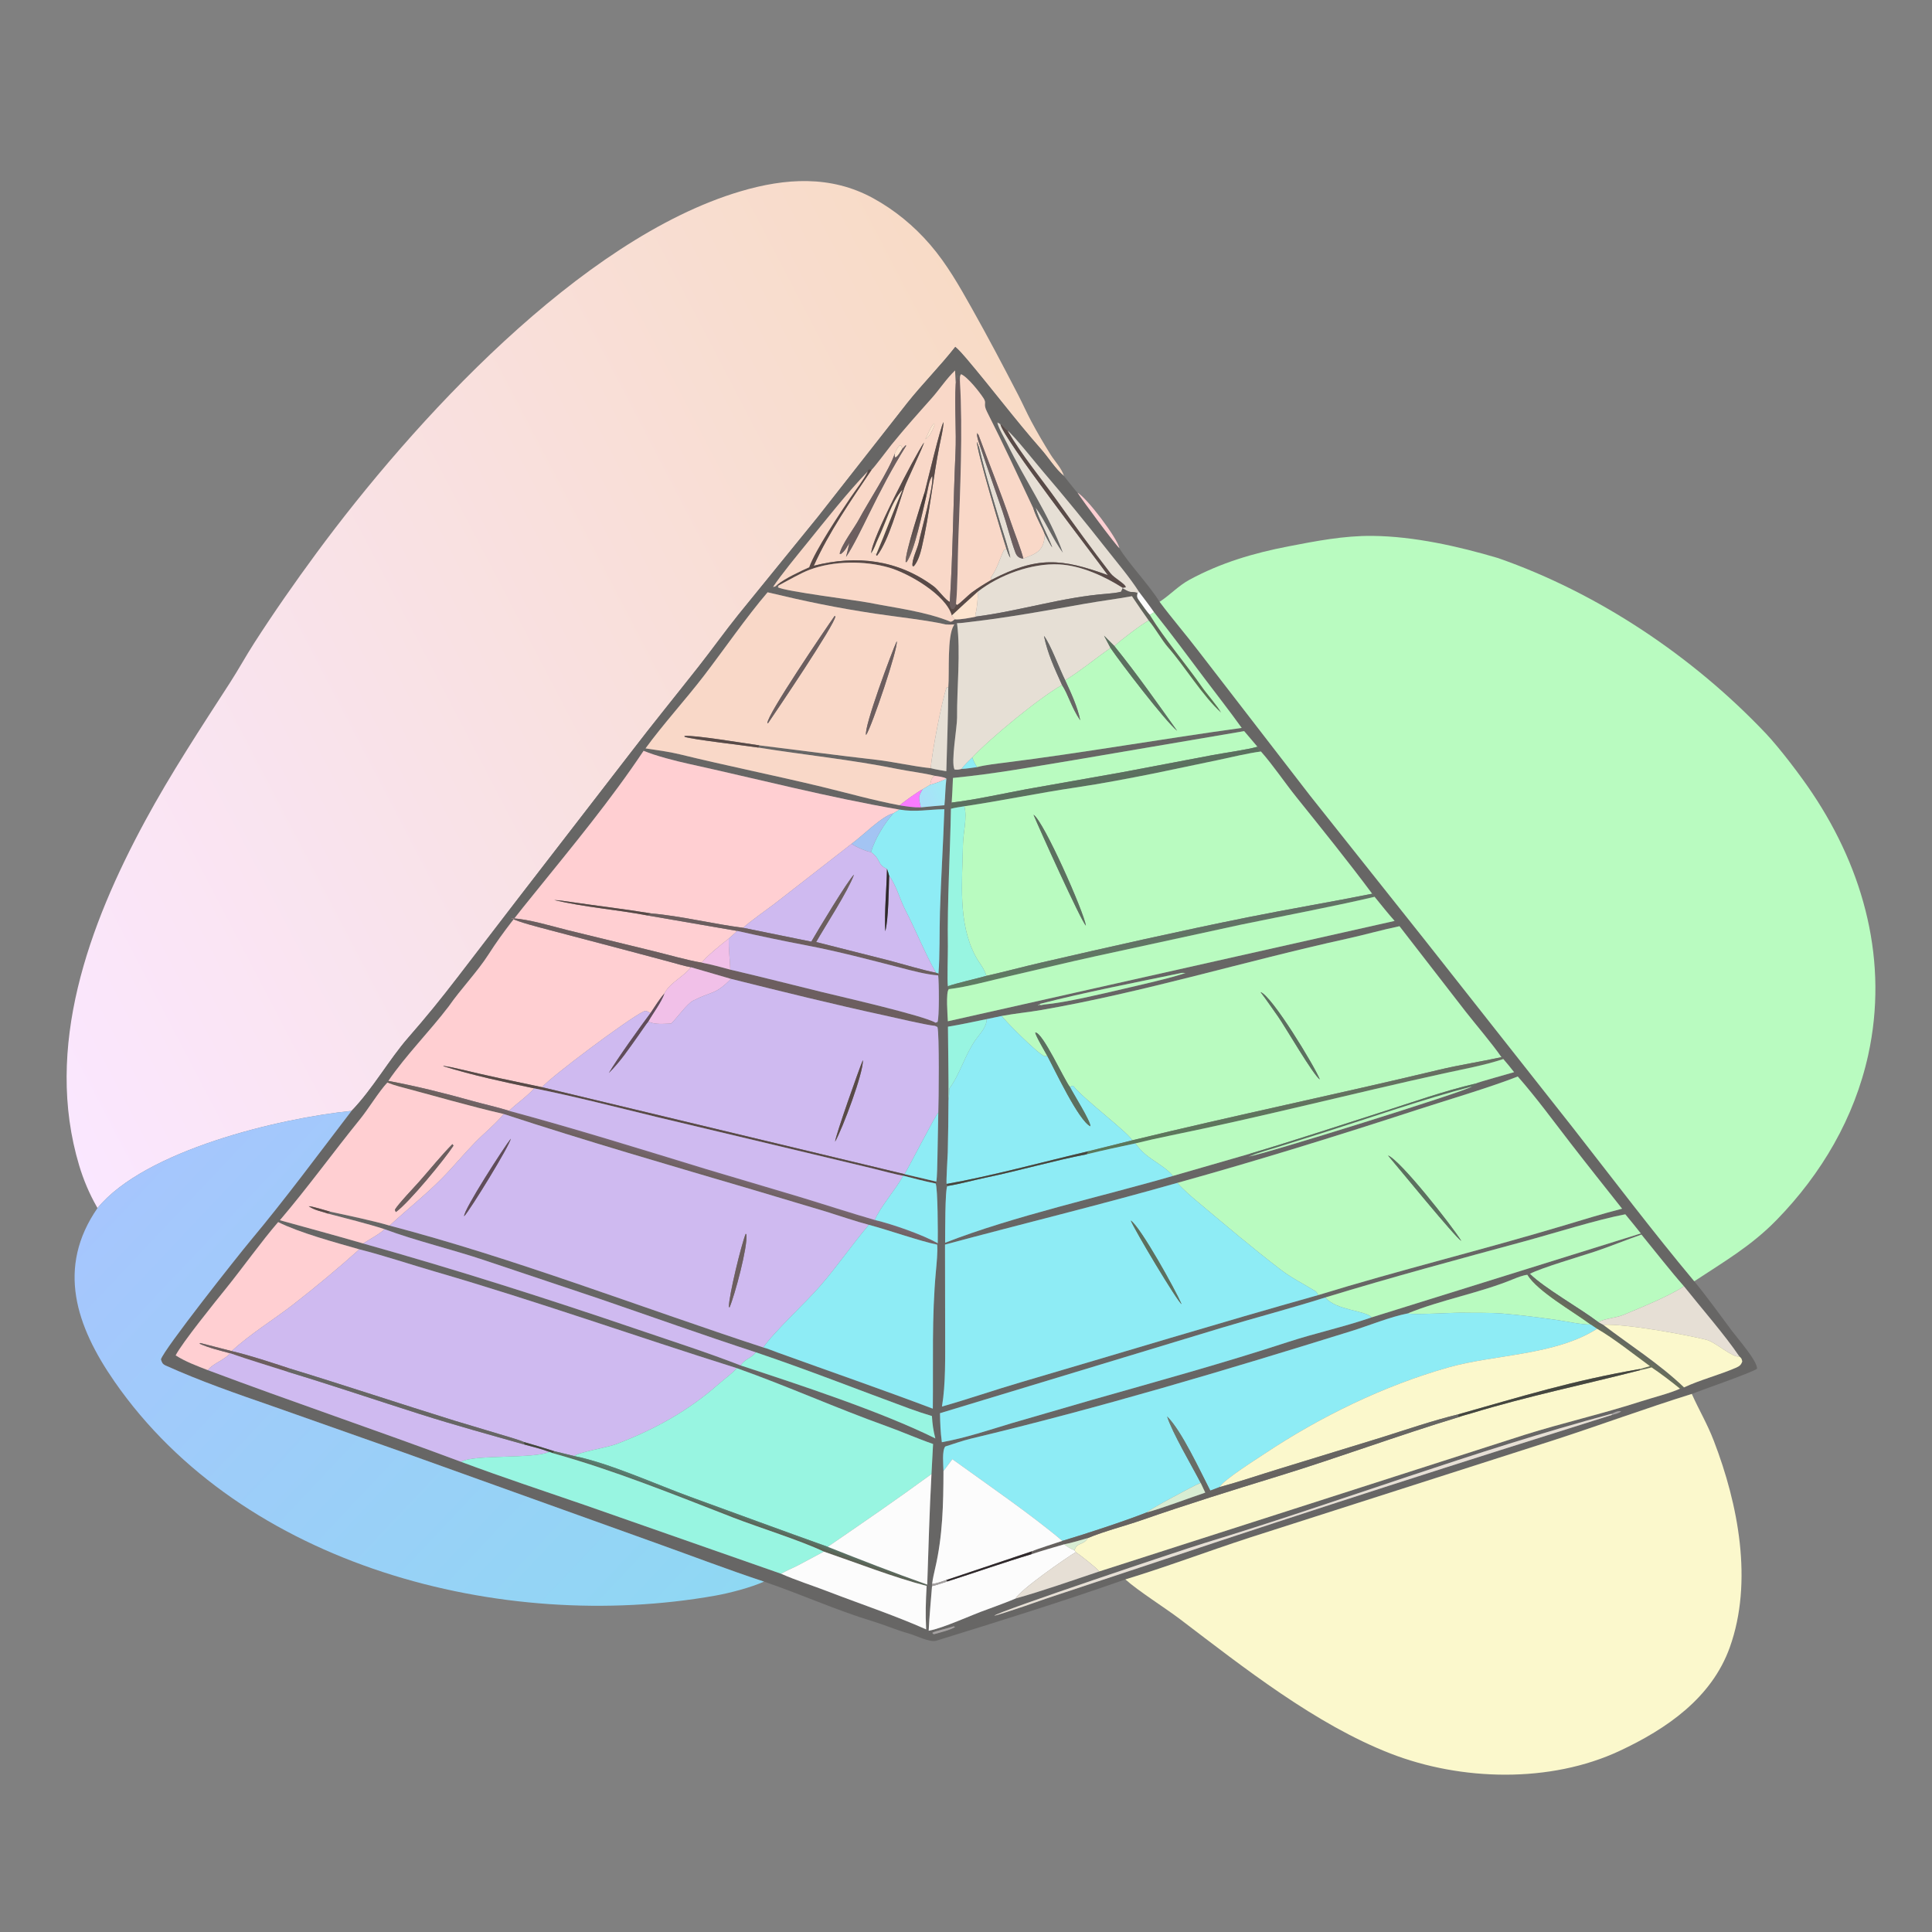 <svg width="1024" height="1024" viewBox="0 0 1024 1024" fill="none" xmlns="http://www.w3.org/2000/svg">
<rect x="0" y="0" width="1024" height="1024" fill="#808080" stroke="none"/>
<path d="M563.946 252.327C559.335 248.535 555.786 242.618 551.83 238.13C538.045 222.487 525.589 205.795 512.096 189.921C510.441 187.973 508.269 185.501 506.33 183.841C498.323 194.055 489.072 203.305 480.931 213.51L433.506 273.947L391.432 325.695C384.245 334.642 377.436 344.186 370.281 353.286C358.257 368.579 345.959 383.649 334.141 399.088L275.387 475.198L242.57 517.942C233.499 529.738 226.141 538.804 216.377 549.977C206.197 561.625 197.416 577.396 186.309 588.795C148.025 592.66 76.764 609.7 51.678 640.304C51.514 640.006 51.354 639.706 51.186 639.411C47.318 632.636 44.217 625.239 41.975 617.77C23.16 555.085 47.14 490.123 76.946 435.06C90.538 409.951 106.38 385.866 121.859 361.906C126.339 354.971 130.3 347.713 134.767 340.768C145.128 324.657 156.288 308.663 167.648 293.244C218.785 223.838 307.43 126.668 392.372 101.444C416.177 94.374 440.307 92.755 462.751 105.039C474.227 111.319 484.473 119.772 493.001 129.675C501.949 140.066 508.456 151.617 515.13 163.493C523.642 178.641 531.712 193.935 539.684 209.373C542.079 214.01 544.184 218.795 546.645 223.398C549.8 229.299 553.246 235.17 556.781 240.851C559.056 244.507 562.729 248.237 563.946 252.327Z" fill="url(#paint0_linear_2293_78770)"/>
<path d="M506.33 183.84C508.269 185.5 510.441 187.972 512.096 189.92C525.589 205.794 538.045 222.486 551.83 238.129C555.786 242.617 559.335 248.534 563.946 252.326C564.862 253.475 570.415 260.587 571.094 261.103C573.429 264.799 590.784 288.247 593.307 290.559C597.591 297.938 608.74 309.613 614.607 318.97C621.191 327.785 628.312 336.027 634.978 344.74L694.341 421.652L754.994 497.968L833.538 597.554C854.75 624.685 875.967 652.748 897.997 679.109C904.94 687.552 911.45 696.707 918.017 705.466C920.928 709.349 931.57 721.487 931.269 725.461C929.001 727.337 902.529 736.51 896.69 738.811C872.42 746.369 847.614 755.521 823.234 763.423L662.178 815.031C640.536 822.092 618.106 830.539 596.469 837.122C563.601 848.695 529.528 859.339 496.214 869.618C492.823 870.664 485.334 866.789 481.611 865.762C475.28 864.017 468.78 861.204 462.475 859.291C443.094 853.412 423.96 844.732 404.949 838.286C385.682 831.915 366.863 824.713 347.749 817.871L213.968 769.846L144.359 745.282C125.209 738.651 106.307 732.096 87.798 723.755C86.055 722.97 85.828 722.153 85.295 720.492C86.752 715.27 126.047 665.587 132.756 657.559C151.326 635.34 168.649 611.852 186.309 588.794C197.416 577.395 206.197 561.624 216.377 549.976C226.141 538.803 233.499 529.737 242.57 517.941L275.387 475.197L334.141 399.087C345.959 383.648 358.257 368.578 370.281 353.285C377.436 344.185 384.245 334.641 391.432 325.694L433.506 273.946L480.931 213.509C489.072 203.304 498.323 194.054 506.33 183.84ZM508.792 202.174L508.45 201.449C507.953 200.378 507.795 199.773 507.469 198.643C507.256 200.215 507.142 201.884 506.553 203.335L506.209 196.361C501.633 200.709 497.993 206.37 493.818 211.057C486.54 219.228 479.46 227.137 472.571 235.642C470.539 238.149 463.611 247.503 461.909 249.084L460.761 248.656C459.902 249.448 460.079 248.983 459.891 249.939C449.432 260.702 437.444 275.923 427.944 287.645C422.786 294.009 413.981 304.65 409.751 311.081C411.346 310.817 410.662 310.932 412.183 309.738L412.726 310.27L412.305 311.248C415.4 313.347 454.273 318.18 460.754 319.472C474.786 322.268 490.441 324.044 504.025 329.602L501.364 331.002C493.621 329.02 473.052 326.631 463.999 325.267C443.172 322.128 427.177 318.795 406.837 313.932C395.682 326.953 383.775 344.226 373.135 358.116C363.656 370.491 350.948 384.493 342.145 396.663C348.039 397.548 354.485 398.375 360.254 399.785C385.277 405.902 410.551 410.967 435.582 417.012C449.37 420.341 462.855 424.197 476.822 426.817C480.439 427.425 484.379 428.031 488.06 427.926C492.206 427.476 496.4 427.148 500.558 426.792C501.06 422.053 500.971 417.698 501.602 412.677C500.237 411.78 497.164 411.48 495.41 411.19C489.864 409.757 481.701 408.795 475.749 407.584C451.25 402.601 426.699 400.214 401.99 396.236L402.438 395.053C422.974 397.536 443.552 400.331 464.123 402.664C473.528 403.731 484.173 406.217 493.34 407.167C496.064 407.875 498.796 408.278 501.571 408.747C501.961 393.88 502.548 379.291 502.609 364.402C503.299 356.513 501.841 337.382 505.565 331.361L505.799 330.975C506.426 330.475 506.441 330.578 507.249 330.302C509.222 345.693 507.132 364.646 507.268 380.405C507.312 385.474 503.918 403.926 505.911 407.853C507.726 408.068 507.923 407.922 509.677 407.548C512.066 407.46 515.408 406.916 517.851 406.593C521.877 405.47 528.777 404.7 532.952 404.173C574.797 398.895 616.353 391.546 658.131 385.816C651.806 376.978 645.082 368.419 638.538 359.736C629.649 347.941 620.902 336.035 611.677 324.5C609.208 320.911 606.338 317.223 603.711 313.719C598.863 306.123 591.936 297.969 586.338 290.844C575.52 277.074 564.184 263.182 552.793 249.893C548.907 245.359 537.679 231.165 534.067 228.26C532.161 226.98 531.323 225.113 530.232 224.847L528.661 223.926C528.806 226.049 532.665 232.762 533.751 234.989C543.137 254.241 556.122 272.92 563.376 293C558.254 286.267 553.4 274.976 548.89 269.11L547.717 269.527C539.659 252.39 531.733 235.208 523.154 218.285C520.886 213.811 523.111 213.969 521.383 211.218C519.327 207.947 512.778 199.675 509.362 198.336C508.532 199.599 508.838 200.368 508.792 202.174ZM666.476 395.807L659.435 387.511L568.443 402.991C545.932 406.673 528.002 410.054 505.089 412.328C504.901 416.673 504.742 421.028 504.426 425.365C504.024 426.902 503.903 427.032 504.017 428.657C503.589 452.924 502.028 477.343 502.394 501.681C502.447 505.256 501.946 520.212 502.404 522.72C502.557 523.398 502.536 523.83 502.91 524.264C501.221 525.647 502.271 538.515 502.386 541.29L739.165 488.105C735.66 484.19 731.922 479.443 728.562 475.336L727.28 473.704C714.258 456.235 700.696 439.428 687.058 422.442C680.849 414.709 674.776 405.589 668.326 398.311C667.033 397.499 667.285 397.371 666.476 395.807ZM476.73 429.095C439.829 422.807 401.64 412.909 364.996 404.851C358.223 403.362 347.442 400.624 341.123 397.95C323.711 424.041 303.729 448.135 284.053 472.512C274.916 483.832 266.859 493.479 258.956 505.831C253.022 515.105 244.19 524.24 237.858 533.373C227.754 546.664 215.207 559.19 205.839 572.902L205.292 573.797C201.025 578.282 195.225 587.795 190.901 593.123C176.772 610.534 162.885 629.741 148.354 646.742C163.188 650.882 177.646 654.732 192.496 659.072C241.693 672.881 289.649 688.16 338.024 704.639C355.664 710.648 375.243 716.936 392.549 723.71C423.468 733.855 467.271 748.246 495.748 762.391C494.68 758.312 494.176 754.71 493.936 750.523C489.89 749.317 485.878 747.989 481.915 746.535C454.835 736.596 428.001 725.993 400.662 716.765C372.183 707.452 345.571 697.927 317.331 688.242L257.053 668.053C239.995 662.291 220.198 657.613 203.86 651.501C195.043 648.637 182.851 645.619 173.859 643.253L174.887 642.177C183.521 644.029 198.093 647.07 206.478 649.59C272.146 666.744 339.444 692.864 404.551 714.169C407.068 714.846 409.847 716.03 412.331 716.928C439.703 726.832 467.173 736.323 494.409 746.617C494.69 722.25 493.793 698.178 496.054 673.763C496.391 670.126 497.095 662.92 496.712 659.681L497.026 658.934C497.137 654.993 497.069 629.232 495.902 627.282L496.265 626.263C496.697 624.371 496.816 615.719 496.861 613.547L497.313 589.711C497.551 584.05 497.927 547.408 496.859 544.339L495.517 543.718C496.511 543.443 496.223 543.531 497.119 542.973L495.838 542.055L496.905 541.675C497.891 539.276 497.693 520.167 497.26 516.991L497.407 516.057C498.171 506.677 497.892 493.063 498.197 483.139C498.754 464.99 499.935 446.953 500.531 428.898C492.124 429.004 485.24 430.573 476.73 429.095ZM530.95 538.475L522.986 540.151C516.3 541.521 509.149 543.072 502.432 544.165C502.503 556.983 502.836 570.517 502.71 583.269C502.639 592.441 502.587 601.546 502.332 610.711C502.259 613.357 501.436 626.042 501.721 627.508L502.137 628.601C500.849 630.099 500.978 654.474 500.936 658.686C536.75 644.642 584.358 634.091 621.604 623.285L662.616 611.443L663.825 612.306L661.747 613.026C669.94 611.784 776.082 578.7 780.151 575.885C780.499 575.518 781.539 575.03 782.049 574.751L781.906 574.363C783.92 573.418 798.895 569.371 802.497 568.266C800.675 565.859 798.74 563.622 796.792 561.319L795.799 560.323C790.66 552.908 782.467 543.389 776.746 536.086L741.758 490.911C732.501 492.828 723.194 495.505 713.92 497.542C659.851 509.415 606.559 525.832 552.013 535.313C545.032 536.527 537.985 537.159 530.95 538.475ZM624.021 626.949C583.081 638.618 541.949 648.603 500.881 659.659L500.954 706.686C500.937 719.014 501.295 733.456 499.269 745.494C513.455 741.462 527.304 736.651 541.386 732.523C593.962 717.114 645.907 701.224 698.677 686.425C741.666 673.196 785.458 662.547 828.552 649.627C838.837 646.544 849.363 643.278 859.743 640.635C850.666 629.18 841.566 617.745 832.623 606.187C823.414 594.286 814.38 581.879 804.451 570.57C789.209 576.549 767.109 582.995 751.245 588.172C709.618 601.755 666.199 615.23 624.021 626.949ZM190.449 662.167C177.858 658.579 158.627 653.358 147.432 647.736C138.831 657.659 128.295 672.381 119.851 682.835C114.329 689.671 96.632 711.557 93.109 718.362C98.183 721.673 104.397 723.936 110.073 726.165C154.687 742.934 199.989 758.189 244.484 774.829C266.985 783.232 287.423 789.911 309.923 797.693L414.007 834.115C422.171 837.712 430.175 840.183 438.392 843.351C455.753 850.045 473.946 856.093 490.885 863.603C490.443 855.234 490.684 848.961 491.134 840.557L491.455 839.874C492.138 819.936 492.619 801.359 493.699 781.286L494.549 765.338C486.265 762.49 478.017 758.811 469.749 755.846C443.083 746.284 417.16 734.59 390.487 725.135C337.107 708.365 284.298 689.575 230.546 673.966C217.572 670.198 203.406 665.449 190.449 662.167ZM809.558 675.671C807.553 675.819 804.141 677.114 802.211 677.917C784.562 685.263 763.574 688.973 746.112 696.149C737.051 697.878 725.473 702.627 716.36 705.463C649.573 726.246 582.679 746.257 514.608 762.51C510.345 763.528 505.264 765.344 500.998 766.684C499.229 768.914 499.986 776.246 500.062 779.672C500.008 797.288 499.66 813.996 495.664 831.207C495.058 833.816 494.37 836.846 494.05 839.493L493.997 840.671C493.389 848.373 492.587 856.654 492.22 864.327C499.95 862.984 515.225 855.805 523.185 853.058C525.209 852.359 536.637 848.046 538.33 847.229C552.812 843.166 568.35 837.657 582.635 832.891L808.008 760.505C828.415 754.096 849.478 749.342 869.85 742.731C875.591 740.868 885.394 738.403 890.416 736.025L892.579 735.334C900.874 731.435 911.345 728.713 919.797 725.046C921.922 724.124 922.733 723.584 923.43 721.601C923.03 719.952 923.114 720.04 921.862 718.908C914.086 707.399 901.472 692.994 892.571 681.804C885.34 673.622 877.04 662.934 870 654.348C862.127 657.066 853.164 660.759 845.042 663.452C838.06 665.766 816.35 672.155 810.879 675.176L809.558 675.671ZM702.448 687.683C684.15 693.486 665.551 698.324 647.13 703.873L498.211 749.026C498.343 754.753 498.455 758.664 499.202 764.402C512.016 762.067 523.83 758.043 536.277 754.3L579.063 741.885C613.785 732.009 648.381 722.515 682.712 711.278C697.201 706.535 712.566 703.242 726.993 698.233L869.675 653.745C867.006 650.318 864.203 646.96 861.443 643.603C846.65 646.385 823.073 653.827 808.118 657.885C772.925 667.436 737.291 677.02 702.448 687.683ZM854.111 749.364C781.91 768.689 710.055 796.053 638.363 817.87C627.252 821.251 529.517 853.937 526.974 856.35C528.638 856.111 536.177 853.525 538.229 852.879C543.616 851.183 549.236 849.067 554.639 847.246L617.828 826.278C695.786 800.207 775.952 774.54 854.451 749.905C856.072 749.454 858.091 749.111 859.221 747.99C857.37 747.742 855.878 748.571 854.111 749.364ZM626.37 515.653C602.458 520.643 574.654 525.968 551.104 532.109L551.072 532.471L550.069 532.469L550.625 532.781L551.021 532.504L551.655 532.747L553.507 532.404C564.81 531.401 584.136 526.754 595.536 524.096C603.166 522.318 621.354 518.224 628.328 515.689L626.37 515.653ZM505.366 862L504.733 862.224C502.051 863.152 495.566 864.455 494.169 865.439C494.614 866.142 494.301 865.897 495.133 866.143C497.681 865.443 504.347 863.735 506.246 862.295L505.366 862Z" fill="#676665"/>
<path d="M506.207 196.363L506.551 203.337C505.845 215.618 506.978 228.164 506.414 240.337C505.208 266.356 505.107 293.08 503.407 319.011C501.349 318.329 497.161 312.477 495.007 310.87C475.961 296.659 453.968 294.029 431.324 299.872C439.309 282.042 451.036 265.264 461.907 249.086C463.609 247.505 470.537 238.151 472.569 235.644C479.458 227.139 486.538 219.23 493.816 211.059C497.991 206.372 501.631 200.711 506.207 196.363ZM478.252 237.843L477.578 236.114L476.733 236.099C475.391 237.648 475.142 238.451 474.263 240.347C471.414 249.079 459.939 266.459 455.306 275.193C452.882 279.763 445.792 289.034 445.037 293.53L445.751 293.572C447.878 291.97 448.793 290.045 450.201 287.755C449.735 290.088 448.989 292.847 448.417 295.204C451.942 290.116 457.318 279.005 460.261 273.039C466.765 259.851 472.553 248.656 480.337 236.188L479.936 236.073L478.252 237.843ZM490.099 260.842C488 267.778 479.885 292.305 479.987 297.856L480.522 297.935C484.748 292.035 489.041 270.941 490.94 263.004C491.807 259.913 492.298 254.39 494.133 252.328C494.934 257.904 488.381 280.795 486.919 287.727C486.285 290.737 483.053 297.098 483.681 300.01L484.336 300.12C486.5 297.692 487.765 293.491 488.519 290.31C492.8 272.267 494.391 253.689 498.081 235.532C498.859 231.707 499.885 227.594 500.094 223.723C498.673 225.368 491.273 256.348 490.099 260.842ZM464.432 293.776L464.441 294.365L464.889 294.482C471.016 286.576 475.964 268.051 479.376 258.353C480.553 255.007 489.803 235.738 489.697 234.587C484.601 242.05 461.518 286.36 461.797 293.175C463.531 293.288 463 293.052 464.432 293.776ZM495.188 224.376C493.331 225.81 491.843 230.23 490.479 232.783C492.631 231.68 494.389 227.71 495.28 225.51L495.188 224.376Z" fill="#F9D8C8"/>
<path d="M506.552 203.337C507.141 201.886 507.255 200.217 507.468 198.645C507.794 199.775 507.952 200.38 508.449 201.451L508.791 202.176C510.362 228.291 508.898 259.951 507.938 286.004C507.584 295.627 507.621 311.296 506.713 320.137C506.284 321.673 506.383 321.634 505.329 322.798L504.511 322.767C503.422 321.475 503.546 320.709 503.408 319.011C505.108 293.08 505.209 266.356 506.415 240.337C506.979 228.164 505.846 215.618 506.552 203.337Z" fill="#6C5E5F"/>
<path d="M508.791 202.174C508.837 200.368 508.531 199.599 509.361 198.336C512.777 199.675 519.326 207.947 521.382 211.218C523.11 213.969 520.885 213.811 523.153 218.285C531.732 235.208 539.658 252.39 547.716 269.527C549.571 275.13 552.359 279.259 553.792 283.291C553.249 291.887 549.746 293.271 542.376 296.064C541.513 292.025 537.271 281.22 535.809 276.871C530.541 261.202 524.207 245.715 518.52 230.22L517.832 229.894L518.278 229.663L517.796 229.682C517.786 232.033 518.867 234.625 519.63 236.925L518.958 237.227L517.839 234.21C517.04 236.725 531.72 285.838 533.437 290.868C532.984 291.111 532.531 291.354 532.077 291.597C529.466 297.182 528.877 300.612 525.32 305.926L525.451 307.346C521.547 309.639 518.802 311.313 515.113 313.996C513.137 315.433 508.338 320.387 507.12 320.71L506.713 320.135C507.621 311.294 507.584 295.625 507.938 286.002C508.898 259.949 510.362 228.289 508.791 202.174Z" fill="#F9D8C8"/>
<path d="M490.1 260.842C491.274 256.348 498.674 225.368 500.095 223.723C499.886 227.594 498.86 231.707 498.082 235.532C494.392 253.689 492.801 272.267 488.52 290.31C487.766 293.491 486.501 297.692 484.337 300.12L483.682 300.01C483.054 297.098 486.286 290.737 486.92 287.727C488.382 280.795 494.935 257.904 494.134 252.328C492.299 254.39 491.808 259.913 490.941 263.004L490.1 260.842Z" fill="#594A47"/>
<path d="M563.374 293C556.12 272.92 543.135 254.241 533.749 234.989C532.663 232.762 528.804 226.049 528.659 223.926L530.23 224.847C531.89 232.654 579.9 294.705 587.207 304.85C562.472 295.899 549.818 294.744 525.45 307.346L525.319 305.926C528.876 300.612 529.465 297.182 532.076 291.597C532.53 291.354 532.983 291.111 533.436 290.868C534.008 292.478 534.526 294.297 535.509 295.651C534.384 290.136 531.917 283.125 530.262 277.566C526.205 263.936 522.155 251.086 518.957 237.227L519.629 236.925C523.405 248.375 527.499 259.689 531.366 271.105C533.81 278.322 535.54 285.81 538.211 292.943C538.926 294.852 540.303 295.974 542.375 296.064C549.745 293.271 553.248 291.887 553.791 283.291C554.329 284.278 557.128 289.704 557.706 290.062C555.289 283.692 550.38 274.677 548.888 269.11C553.398 274.976 558.252 286.267 563.374 293Z" fill="#E6DFD5"/>
<path d="M490.48 232.782C491.844 230.229 493.332 225.809 495.189 224.375L495.281 225.509C494.39 227.709 492.632 231.679 490.48 232.782Z" fill="#FDE4CF"/>
<path d="M530.231 224.848C531.322 225.114 532.16 226.981 534.066 228.261C542.022 241.749 551.584 253.117 560.562 265.723C569.756 278.631 578.912 291.264 588.619 303.807C590.684 306.475 596.899 309.606 596.719 311.316L595.104 311.625C585.399 305.426 572.978 299.737 561.373 299.145C546.793 298.401 529.544 304.738 518.188 313.674C513.555 317.825 509.004 321.977 504.459 326.228C501.36 315.203 481.485 303.797 471.162 300.826C458.281 297.118 441.807 297.206 429.173 301.957C424.166 303.841 417.598 307.739 412.725 310.271L412.182 309.739C416.018 306.58 424.385 302.663 428.877 300.65C432.027 291.666 445.144 272.011 450.873 263.55C453.634 259.473 457.747 254.268 459.89 249.94C460.078 248.984 459.901 249.449 460.76 248.657L461.908 249.085C451.037 265.263 439.31 282.041 431.325 299.871C453.969 294.028 475.962 296.658 495.008 310.869C497.162 312.476 501.35 318.328 503.408 319.01C503.546 320.708 503.422 321.474 504.511 322.766L505.329 322.797C506.383 321.633 506.284 321.672 506.713 320.136L507.12 320.711C508.338 320.388 513.137 315.434 515.113 313.997C518.802 311.314 521.547 309.64 525.451 307.347C549.819 294.745 562.473 295.9 587.208 304.851C579.901 294.706 531.891 232.655 530.231 224.848Z" fill="#594A47"/>
<path d="M534.066 228.262C537.678 231.167 548.906 245.361 552.792 249.895C564.183 263.184 575.519 277.076 586.337 290.846C591.935 297.971 598.862 306.125 603.71 313.721L602.915 314.216C598.324 313.146 600.15 314.778 594.987 311.831L595.104 311.626L596.719 311.317C596.899 309.607 590.684 306.476 588.619 303.808C578.912 291.265 569.756 278.632 560.562 265.724C551.584 253.118 542.022 241.75 534.066 228.262Z" fill="#E6DFD5"/>
<path d="M519.631 236.926C518.868 234.626 517.787 232.034 517.797 229.683L518.279 229.664L517.833 229.895L518.521 230.221C524.208 245.716 530.542 261.203 535.81 276.872C537.272 281.221 541.514 292.026 542.377 296.065C540.305 295.975 538.928 294.853 538.213 292.944C535.542 285.811 533.812 278.323 531.368 271.106C527.501 259.69 523.407 248.376 519.631 236.926Z" fill="#6C5E5F"/>
<path d="M533.436 290.869C531.719 285.839 517.039 236.726 517.838 234.211L518.957 237.228C522.155 251.087 526.205 263.937 530.262 277.567C531.917 283.126 534.384 290.137 535.509 295.652C534.526 294.298 534.008 292.479 533.436 290.869Z" fill="#676665"/>
<path d="M461.797 293.174C461.518 286.359 484.601 242.049 489.697 234.586C489.803 235.737 480.553 255.006 479.376 258.352C475.964 268.05 471.016 286.575 464.889 294.481L464.441 294.364L464.432 293.775C469.282 282.428 473.537 270.703 478.313 259.645C472.438 266.042 469.362 277.61 465.498 285.446C464.212 288.054 463.556 290.759 461.797 293.174Z" fill="#594A47"/>
<path d="M474.263 240.346C475.142 238.45 475.391 237.647 476.733 236.098L477.578 236.113L478.252 237.842C477.354 239.229 475.897 241.969 474.544 242.527C473.948 241.289 474.179 241.913 474.263 240.346Z" fill="#FDE4CF"/>
<path d="M478.252 237.84L479.936 236.07L480.337 236.185C472.553 248.653 466.765 259.848 460.261 273.036C457.318 279.002 451.942 290.113 448.417 295.201C448.989 292.844 449.735 290.085 450.201 287.752C448.793 290.042 447.878 291.967 445.751 293.569L445.037 293.527C445.792 289.031 452.882 279.76 455.306 275.19C459.939 266.456 471.414 249.076 474.263 240.344C474.179 241.911 473.948 241.287 474.544 242.525C475.897 241.967 477.354 239.227 478.252 237.84Z" fill="#6C5E5F"/>
<path d="M412.182 309.74C410.661 310.934 411.345 310.819 409.75 311.083C413.98 304.652 422.785 294.011 427.943 287.647C437.443 275.925 449.431 260.704 459.89 249.941C457.747 254.269 453.634 259.474 450.873 263.551C445.144 272.012 432.027 291.667 428.877 300.651C424.385 302.664 416.018 306.581 412.182 309.74Z" fill="#F9D8C8"/>
<path d="M461.799 293.174C463.558 290.759 464.214 288.054 465.5 285.446C469.364 277.61 472.44 266.042 478.315 259.645C473.539 270.703 469.284 282.428 464.434 293.775C463.002 293.051 463.533 293.287 461.799 293.174Z" fill="#FDE4CF"/>
<path d="M490.94 263.002C489.041 270.939 484.748 292.033 480.522 297.933L479.987 297.854C479.885 292.303 488 267.776 490.099 260.84L490.94 263.002Z" fill="url(#paint1_linear_2293_78770)"/>
<path d="M571.094 261.105C575.96 263.808 592.053 284.839 593.307 290.561C590.784 288.249 573.429 264.801 571.094 261.105Z" fill="#FFCFD2"/>
<path d="M547.717 269.526L548.89 269.109C550.382 274.676 555.291 283.691 557.708 290.061C557.13 289.703 554.331 284.277 553.793 283.29C552.36 279.258 549.572 275.129 547.717 269.526Z" fill="#676665"/>
<path d="M614.605 318.97L615.043 318.684C620.395 315.116 624.684 310.404 630.454 307.276C647.033 298.288 664.357 293.159 682.889 289.584C697.419 286.781 712.237 283.885 727.356 284.033C749.369 284.249 772.872 289.533 793.988 295.782C847.17 314.336 897.305 347.977 935.963 388.78C943.448 396.724 954.753 411.631 960.588 420.438C988.17 461.648 1000.98 509.97 990.194 559.139C982.884 592.472 965.483 622.129 941.695 646.544C928.177 660.42 913.742 668.709 897.995 679.109C875.965 652.748 854.748 624.685 833.536 597.554L754.992 497.968L694.339 421.652L634.976 344.74C628.31 336.027 621.189 327.785 614.605 318.97Z" fill="#B9FBC0"/>
<path d="M412.726 310.271C417.599 307.739 424.167 303.841 429.174 301.957C441.808 297.206 458.282 297.118 471.163 300.826C481.486 303.797 501.361 315.203 504.46 326.228L506.08 328.281C505.143 329.008 505.076 329.236 504.025 329.603C490.441 324.045 474.786 322.269 460.754 319.473C454.273 318.181 415.4 313.348 412.305 311.249L412.726 310.271Z" fill="#F9D8C8"/>
<path d="M518.187 313.674C529.543 304.738 546.792 298.401 561.372 299.145C572.977 299.737 585.398 305.426 595.103 311.625L594.986 311.83L594.231 313.603C592.513 314.17 588.483 314.57 586.612 314.71C563.402 316.446 540.222 323.866 517.394 326.786L516.912 325.903C517.876 322.379 518.378 317.327 518.187 313.674Z" fill="#E6DFD5"/>
<path d="M517.395 326.784C540.223 323.864 563.403 316.444 586.613 314.708C588.484 314.568 592.514 314.168 594.232 313.601L594.987 311.828C600.15 314.775 598.324 313.143 602.915 314.213C602.46 316.487 602.592 316.658 604.277 319.053C605.614 320.953 607.974 324.273 609.448 325.917L609.747 326.416C617.031 338.341 628.974 352.412 637.101 364.126C639.617 367.752 645.531 374.403 647.24 377.733C637.532 369.073 628.102 353.434 619.243 343.286C615.625 339.141 612.477 333.172 608.813 328.878C605.82 324.606 602.807 320.357 599.947 315.996C591.671 317.511 583.244 318.546 574.952 320.014C554.73 323.595 534.622 327.273 514.206 329.64C511.929 329.904 509.544 330.302 507.248 330.301C506.44 330.577 506.425 330.474 505.798 330.974C504.289 331.094 502.877 331.025 501.363 331.001L504.024 329.601C505.075 329.234 505.142 329.006 506.079 328.279C508.889 328.505 514.57 327.415 517.395 326.784Z" fill="url(#paint2_linear_2293_78770)"/>
<path d="M406.837 313.934C427.177 318.797 443.172 322.13 463.999 325.269C473.052 326.633 493.621 329.022 501.364 331.004C502.878 331.028 504.29 331.097 505.799 330.977L505.565 331.363C501.841 337.384 503.299 356.515 502.609 364.404L501.739 364.356C499.221 371.002 493.727 400.02 493.34 407.169C484.173 406.219 473.528 403.733 464.123 402.666C443.552 400.333 422.974 397.538 402.438 395.055C395.285 394.069 367.738 389.45 362.785 390.081L362.87 390.514C366.546 391.939 395.611 395.213 401.99 396.238C426.699 400.216 451.25 402.603 475.749 407.586C481.701 408.797 489.864 409.759 495.41 411.192C493.597 412.393 493.51 413.607 493.024 415.936L488.99 418.344C485.691 420.112 479.792 424.457 476.822 426.819C462.855 424.199 449.37 420.343 435.582 417.014C410.551 410.969 385.277 405.904 360.254 399.787C354.485 398.377 348.039 397.55 342.145 396.665C350.948 384.495 363.656 370.493 373.135 358.118C383.775 344.228 395.682 326.955 406.837 313.934ZM442.407 326.414C437.377 333.547 406.468 379.029 406.754 383.213L407.03 383.378C411.156 377.362 442.706 330.691 442.728 326.752L442.407 326.414ZM475.291 339.869C472.797 345.225 457.715 385.534 459.039 389.584C461.962 385.482 476.112 343.57 475.291 339.869Z" fill="#F9D8C8"/>
<path d="M504.459 326.23C509.004 321.979 513.555 317.827 518.188 313.676C518.379 317.329 517.877 322.381 516.913 325.905L517.395 326.788C514.57 327.419 508.889 328.509 506.079 328.283L504.459 326.23Z" fill="#FDE4CF"/>
<path d="M602.915 314.214L603.71 313.719C606.337 317.223 609.207 320.911 611.676 324.5L609.448 325.918C607.974 324.274 605.614 320.954 604.277 319.054C602.592 316.659 602.46 316.488 602.915 314.214Z" fill="#FCFCFC"/>
<path d="M608.814 328.878C605.078 330.908 593.802 339.367 590.668 342.442L585.16 336.912L588.58 343.403C581.455 348.43 571.68 356.28 564.571 360.54C561.502 354.4 556.694 341.243 553.313 337.008C555.271 346.493 558.949 354.306 562.894 363.058C550.818 369.851 524.656 391.404 515.315 401.499C513.763 403.043 510.752 405.831 509.677 407.547C507.923 407.921 507.726 408.067 505.911 407.852C503.918 403.925 507.312 385.473 507.268 380.404C507.132 364.645 509.222 345.692 507.249 330.301C509.545 330.302 511.93 329.904 514.207 329.64C534.623 327.273 554.731 323.595 574.953 320.014C583.245 318.546 591.672 317.511 599.948 315.996C602.808 320.357 605.821 324.606 608.814 328.878Z" fill="#E6DFD5"/>
<path d="M611.676 324.5C620.901 336.035 629.648 347.941 638.537 359.736C645.081 368.419 651.805 376.978 658.13 385.816C616.352 391.546 574.796 398.895 532.951 404.173C528.776 404.7 521.876 405.47 517.85 406.593C516.565 404.5 516.203 403.788 515.314 401.5C524.655 391.405 550.817 369.852 562.893 363.059C566.342 368.332 567.821 374.916 572.541 381.775C571.161 374.673 567.597 367.137 564.57 360.541C571.679 356.281 581.454 348.431 588.579 343.404C593.606 350.851 617.636 382.314 623.913 387.341C612.843 371.872 602.733 357.401 590.667 342.443C593.801 339.368 605.077 330.909 608.813 328.879C612.477 333.173 615.625 339.142 619.243 343.287C628.102 353.435 637.532 369.074 647.24 377.734C645.531 374.404 639.617 367.753 637.101 364.127C628.974 352.413 617.031 338.342 609.747 326.417L609.448 325.918L611.676 324.5Z" fill="#B9FBC0"/>
<path d="M407.03 383.378L406.754 383.213C406.468 379.029 437.377 333.547 442.407 326.414L442.728 326.752C442.706 330.691 411.156 377.362 407.03 383.378Z" fill="#6C5E5F"/>
<path d="M585.158 336.914L590.666 342.444C602.732 357.402 612.842 371.873 623.912 387.342C617.635 382.315 593.605 350.852 588.578 343.405L585.158 336.914Z" fill="#5B705F"/>
<path d="M553.312 337.012C556.694 341.247 561.501 354.404 564.57 360.544C567.597 367.14 571.162 374.676 572.542 381.778C567.822 374.919 566.342 368.335 562.893 363.062C558.948 354.31 555.27 346.497 553.312 337.012Z" fill="#676665"/>
<path d="M459.037 389.582C457.713 385.532 472.795 345.223 475.289 339.867C476.11 343.568 461.96 385.48 459.037 389.582Z" fill="#6C5E5F"/>
<path d="M493.34 407.168C493.727 400.019 499.221 371.001 501.739 364.355L502.609 364.403C502.548 379.292 501.961 393.881 501.571 408.748C498.796 408.279 496.064 407.876 493.34 407.168Z" fill="#E6DFD5"/>
<path d="M659.435 387.512L666.476 395.808C660.709 397.415 649.088 399.017 642.776 400.196L594.221 409.404L544.17 418.261C531.867 420.566 516.496 423.961 504.426 425.366C504.742 421.029 504.901 416.674 505.089 412.329C528.002 410.055 545.932 406.674 568.443 402.992L659.435 387.512Z" fill="#B9FBC0"/>
<path d="M401.988 396.236C395.609 395.211 366.544 391.937 362.868 390.512L362.783 390.079C367.736 389.448 395.283 394.067 402.436 395.053L401.988 396.236Z" fill="#594A47"/>
<path d="M666.474 395.809C667.283 397.373 667.031 397.501 668.324 398.313C661.505 399.199 652.832 401.284 645.961 402.763L611.91 409.877C597.934 412.666 583.994 415.337 569.893 417.43C550.278 420.342 530.702 424.441 511.106 427.347C509.026 427.697 505.961 428.108 504.015 428.659C503.901 427.034 504.022 426.904 504.424 425.367C516.494 423.962 531.865 420.567 544.168 418.262L594.219 409.405L642.774 400.197C649.086 399.018 660.707 397.416 666.474 395.809Z" fill="#5B705F"/>
<path d="M341.122 397.949C347.441 400.623 358.222 403.361 364.995 404.85C401.639 412.908 439.828 422.806 476.729 429.094L473.509 431.065C467.361 432.543 457.027 443.192 451.359 447.224L410.881 478.754C407.786 481.132 395.694 489.699 393.953 491.763C378.381 489.827 360.847 485.459 345.164 484.129C330.827 481.774 316.368 480.101 301.993 477.99C299.264 477.59 296.527 477.13 293.766 477.053C310.214 480.932 326.797 482.073 343.144 485.208L390.763 493.413C389.256 494.787 387.782 496.137 386.233 497.467C382.662 500.254 374.576 506.711 371.933 510.223C364.478 509.004 353.937 505.959 346.351 504.107L300.944 493.028C291.733 490.719 280.761 487.319 271.514 486.68L270.933 486.635C275.034 488.82 285.802 491.465 290.565 492.758L330.351 503.23L354.223 509.586C357.223 510.385 363.332 512.203 366.219 512.66C362.287 517.778 355.161 520.689 352.17 526.516C349.641 529.378 346.973 533.65 344.801 536.904C343.447 536.261 342.519 535.435 341.227 536.05C332.711 540.096 291.164 571.346 287.318 576.237C272.613 573.158 257.916 570.087 243.308 566.574C240.595 565.921 237.882 565.344 235.12 564.94L234.97 565.107C250.796 570.007 266.954 573.457 283.157 576.852C278.531 581.858 274.086 584.629 269.823 588.754C263.937 586.867 256.533 585.245 250.437 583.538C235.551 579.372 221.04 575.749 205.838 572.901C215.206 559.189 227.753 546.663 237.857 533.372C244.189 524.239 253.021 515.104 258.955 505.83C266.858 493.478 274.915 483.831 284.052 472.511C303.728 448.134 323.71 424.04 341.122 397.949Z" fill="#FFCFD2"/>
<path d="M511.107 427.346C530.703 424.44 550.279 420.341 569.894 417.429C583.995 415.336 597.935 412.665 611.911 409.876L645.962 402.762C652.833 401.283 661.506 399.198 668.325 398.312C674.775 405.59 680.848 414.71 687.057 422.443C700.695 439.429 714.257 456.236 727.279 473.705C705.373 478.095 683.349 481.75 661.435 486.165C624.748 493.555 588.251 501.79 551.786 510.202C542.109 512.434 532.475 515.044 522.812 517.22C521.452 512.831 519.18 510.763 517.101 506.895C507.537 489.099 510.065 467.122 510.387 447.714C510.496 441.109 512.784 433.333 511.107 427.346ZM547.777 431.803C550.532 438.506 572.95 488.154 575.548 490.612C574.497 483.366 553.261 435.307 547.777 431.803Z" fill="#B9FBC0"/>
<path d="M509.676 407.548C510.751 405.832 513.762 403.044 515.314 401.5C516.203 403.788 516.565 404.5 517.85 406.593C515.407 406.916 512.065 407.46 509.676 407.548Z" fill="#8EECF5"/>
<path d="M493.023 415.935C493.509 413.606 493.596 412.392 495.409 411.191C497.163 411.481 500.236 411.781 501.601 412.678C499.361 413.992 495.576 415.25 493.023 415.935Z" fill="#FFCFD2"/>
<path d="M493.023 415.937C495.576 415.252 499.361 413.994 501.601 412.68C500.97 417.701 501.059 422.056 500.557 426.795C496.399 427.151 492.205 427.479 488.059 427.929L487.881 427.197C486.844 422.76 486.648 422.159 488.989 418.345L493.023 415.937Z" fill="url(#paint3_linear_2293_78770)"/>
<path d="M476.82 426.819C479.79 424.457 485.689 420.112 488.988 418.344C486.647 422.158 486.843 422.759 487.88 427.196L488.058 427.928C484.377 428.033 480.437 427.427 476.82 426.819Z" fill="#F97BFE"/>
<path d="M504.017 428.66C505.963 428.109 509.028 427.698 511.108 427.348C512.785 433.335 510.497 441.111 510.388 447.716C510.066 467.124 507.538 489.1 517.102 506.896C519.181 510.764 521.453 512.833 522.813 517.222C517.565 518.719 506.664 521.153 502.404 522.723C501.946 520.215 502.447 505.259 502.394 501.684C502.028 477.346 503.589 452.927 504.017 428.66Z" fill="#98F5E1"/>
<path d="M476.73 429.095C485.24 430.573 492.124 429.004 500.531 428.898C499.935 446.953 498.754 464.99 498.197 483.139C497.892 493.063 498.171 506.677 497.407 516.057L496.09 515.572C490.675 506.281 484.961 492.126 479.805 482.274C477.062 477.033 474.868 468.745 471.269 464.205C470.964 462.85 470.564 461.819 470.115 460.512C464.85 458.357 467.107 455.56 461.635 451.603C463.733 444.681 468.641 436.521 473.51 431.066L476.73 429.095Z" fill="#8EECF5"/>
<path d="M451.359 447.225C457.027 443.193 467.361 432.544 473.509 431.066C468.64 436.521 463.732 444.681 461.634 451.603C459.305 451.376 453.398 448.777 451.359 447.225Z" fill="#A3C4F3"/>
<path d="M575.548 490.614C572.95 488.156 550.532 438.508 547.777 431.805C553.261 435.309 574.497 483.368 575.548 490.614Z" fill="#5B705F"/>
<path d="M393.953 491.766C395.694 489.702 407.786 481.135 410.881 478.757L451.359 447.227C453.398 448.779 459.305 451.378 461.634 451.605C467.106 455.562 464.849 458.359 470.114 460.514C469.934 471.588 468.674 482.742 469.199 493.582C470.898 487.902 471.074 471.01 471.268 464.207C474.867 468.747 477.061 477.035 479.804 482.276C484.96 492.128 490.674 506.283 496.089 515.574C489.052 514.181 478.516 510.994 471.245 509.083L432.576 499.299C437.498 490.589 449.285 472.683 452.649 463.58C449.818 465.949 432.857 494.058 430.013 499.101L393.953 491.766Z" fill="#CFBAF0"/>
<path d="M470.114 460.512C470.563 461.819 470.963 462.85 471.268 464.205C471.074 471.008 470.898 487.9 469.199 493.58C468.674 482.74 469.934 471.586 470.114 460.512Z" fill="#30292C"/>
<path d="M345.165 484.13C360.848 485.46 378.382 489.828 393.954 491.764L430.014 499.099C432.858 494.056 449.819 465.947 452.65 463.578C449.286 472.681 437.499 490.587 432.577 499.297L471.246 509.081C478.517 510.992 489.053 514.179 496.09 515.572L497.407 516.057L497.26 516.991C490.688 516.489 483.323 514.47 476.919 512.818C460.407 508.557 444.225 504.27 427.465 501.076C415.299 498.757 402.849 496.158 390.764 493.414L343.145 485.209L345.165 484.13Z" fill="#6C5E5F"/>
<path d="M522.811 517.218C532.474 515.042 542.108 512.432 551.785 510.2C588.25 501.788 624.747 493.553 661.434 486.163C683.348 481.748 705.372 478.093 727.278 473.703L728.56 475.335C705.191 480.781 680.968 485.289 657.404 490.162L581.195 506.714C565.676 510.1 550.321 513.855 534.858 517.409C525.219 519.625 512.633 523.123 502.908 524.263C502.534 523.829 502.555 523.397 502.402 522.719C506.662 521.149 517.563 518.715 522.811 517.218Z" fill="url(#paint4_linear_2293_78770)"/>
<path d="M502.909 524.264C512.634 523.124 525.22 519.626 534.859 517.41C550.322 513.856 565.677 510.101 581.196 506.715L657.405 490.163C680.969 485.29 705.192 480.782 728.561 475.336C731.921 479.443 735.659 484.19 739.164 488.105L502.385 541.29C502.27 538.515 501.22 525.647 502.909 524.264Z" fill="#B9FBC0"/>
<path d="M293.766 477.055C296.527 477.132 299.264 477.592 301.993 477.992C316.368 480.103 330.827 481.776 345.164 484.131L343.144 485.21C326.797 482.075 310.214 480.934 293.766 477.055Z" fill="#594A47"/>
<path d="M270.934 486.637L271.515 486.682C280.762 487.321 291.734 490.721 300.945 493.03L346.352 504.109C353.938 505.961 364.479 509.006 371.934 510.225C376.833 511.091 382.203 512.642 387.058 513.92C401.932 517.355 421.054 522.231 435.697 525.813C445.627 528.241 489.907 538.34 495.838 542.056L497.119 542.974C496.223 543.532 496.511 543.444 495.517 543.719C491.007 543.341 474.212 539.366 468.715 538.174C441.659 532.307 414.338 525.532 387.454 518.83L366.22 512.662C363.333 512.205 357.224 510.387 354.224 509.588L330.352 503.232L290.566 492.76C285.803 491.467 275.035 488.822 270.934 486.637Z" fill="#6C5E5F"/>
<path d="M530.949 538.474C537.984 537.158 545.031 536.526 552.012 535.312C606.558 525.831 659.85 509.414 713.919 497.541C723.193 495.504 732.5 492.827 741.757 490.91L776.745 536.085C782.466 543.388 790.659 552.907 795.798 560.322C784.795 562.712 773.526 564.417 762.573 567.041C708.641 579.959 653.97 591.27 600.117 604.379C597.948 600.223 573.453 581.808 568.932 575.618C568.65 575.232 567.553 575.91 567.085 576.114C564.205 572.64 552.559 546.906 548.729 547.276C548.705 548.694 554.061 557.771 555.116 559.7C554.736 559.741 553.686 559.882 553.457 559.777C549.431 557.935 532.363 540.743 530.949 538.474ZM668.123 525.824C671.055 529.679 674.996 535.39 677.444 538.865C681.303 544.342 696.078 569.9 699.547 572.123C696.584 564.799 674.141 527.804 668.123 525.824Z" fill="#B9FBC0"/>
<path d="M390.763 493.414C402.848 496.158 415.298 498.757 427.464 501.076C444.224 504.27 460.406 508.557 476.918 512.818C483.322 514.47 490.687 516.489 497.259 516.991C497.692 520.167 497.89 539.276 496.904 541.675L495.837 542.055C489.906 538.339 445.626 528.24 435.696 525.812C421.053 522.23 401.931 517.354 387.057 513.919C386.833 508.272 386.165 503.181 386.233 497.468C387.782 496.138 389.256 494.788 390.763 493.414Z" fill="#CFBAF0"/>
<path d="M371.934 510.225C374.577 506.713 382.663 500.256 386.234 497.469C386.166 503.182 386.834 508.273 387.058 513.92C382.203 512.642 376.833 511.091 371.934 510.225Z" fill="#F1C0E8"/>
<path d="M352.17 526.516C355.161 520.689 362.287 517.778 366.219 512.66L387.453 518.828C379.02 527.387 377.502 525.189 367.33 530.385C364.075 532.048 358.876 539.499 355.725 542.506C351.877 542.63 346.98 543.208 343.613 541.428C346.226 536.795 350.39 531.52 352.17 526.516Z" fill="#F1C0E8"/>
<path d="M553.506 532.403L551.654 532.746L551.02 532.503L550.624 532.78L550.068 532.468L551.071 532.47L551.103 532.108C574.653 525.967 602.457 520.642 626.369 515.652L628.327 515.688C621.353 518.223 603.165 522.317 595.535 524.095C584.135 526.753 564.809 531.4 553.506 532.403Z" fill="#B9FBC0"/>
<path d="M387.453 518.828C414.337 525.53 441.658 532.305 468.714 538.172C474.211 539.364 491.006 543.339 495.516 543.717L496.858 544.338C497.926 547.407 497.55 584.049 497.312 589.71C495.627 591.375 482.107 617.858 479.425 622.304L287.318 576.237C291.164 571.346 332.711 540.096 341.227 536.05C342.519 535.435 343.447 536.261 344.801 536.904C339.262 544.289 327.267 560.998 322.679 568.728C329.008 562.401 333.1 556.146 338.261 548.937C339.179 547.655 342.758 542.36 343.613 541.428C346.98 543.208 351.877 542.63 355.725 542.506C358.876 539.499 364.075 532.048 367.33 530.385C377.502 525.189 379.02 527.387 387.453 518.828ZM457.334 561.872C455.588 565.807 442.64 602.465 442.62 605.097C446.507 598.382 457.821 568.206 457.334 561.872Z" fill="#CFBAF0"/>
<path d="M699.547 572.123C696.078 569.9 681.303 544.342 677.444 538.865C674.996 535.39 671.055 529.679 668.123 525.824C674.141 527.804 696.584 564.799 699.547 572.123Z" fill="#5B705F"/>
<path d="M344.802 536.908C346.974 533.654 349.642 529.382 352.171 526.52C350.391 531.524 346.227 536.799 343.614 541.432C342.759 542.364 339.18 547.659 338.262 548.941C333.101 556.15 329.009 562.405 322.68 568.732C327.268 561.002 339.263 544.293 344.802 536.908Z" fill="#604C5A"/>
<path d="M522.985 540.153L530.949 538.477C532.363 540.746 549.431 557.938 553.457 559.78C553.686 559.885 554.736 559.744 555.116 559.703C558.983 566.901 571.778 594.131 577.923 596.944C578.149 594.377 568.986 579.846 567.085 576.117C567.553 575.913 568.65 575.235 568.932 575.621C573.453 581.811 597.948 600.226 600.117 604.382L576.812 610.193C553.318 615.707 524.919 623.461 501.72 627.51C501.435 626.044 502.258 613.359 502.331 610.713C502.586 601.548 502.638 592.443 502.709 583.271C503.058 581.729 503.087 578.682 503.158 576.99C508.905 569.152 511.384 559.169 517.098 551.128C519.588 547.625 522.895 544.436 522.985 540.153Z" fill="#8EECF5"/>
<path d="M502.432 544.166C509.149 543.073 516.3 541.522 522.986 540.152C522.896 544.435 519.589 547.624 517.099 551.127C511.385 559.168 508.906 569.151 503.159 576.989C503.088 578.681 503.059 581.728 502.71 583.27C502.836 570.518 502.503 556.984 502.432 544.166Z" fill="#98F5E1"/>
<path d="M555.116 559.701C554.061 557.772 548.705 548.695 548.729 547.277C552.559 546.907 564.205 572.641 567.085 576.115C568.986 579.844 578.149 594.375 577.923 596.942C571.778 594.129 558.983 566.899 555.116 559.701Z" fill="#5B705F"/>
<path d="M795.797 560.324L796.79 561.32C786.585 564.703 775.715 566.633 765.215 568.938C716.709 579.587 668.672 592.002 619.996 601.928C613.988 603.153 607.698 604.558 601.746 606.027C593.071 607.874 584.563 609.682 575.943 611.804L576.811 610.192L600.116 604.381C653.969 591.272 708.64 579.961 762.572 567.043C773.525 564.419 784.794 562.714 795.797 560.324Z" fill="url(#paint5_linear_2293_78770)"/>
<path d="M601.746 606.027C607.698 604.558 613.988 603.153 619.996 601.928C668.672 592.002 716.709 579.587 765.215 568.938C775.715 566.633 786.585 564.703 796.79 561.32C798.738 563.623 800.673 565.86 802.495 568.267C798.893 569.372 783.918 573.419 781.904 574.364C765.616 578.149 747.957 584.418 731.992 589.518C708.977 596.868 685.768 604.571 662.614 611.444L621.602 623.286C619.267 619.585 610.582 614.917 606.927 611.681C604.53 609.558 603.712 608.514 601.746 606.027Z" fill="#B9FBC0"/>
<path d="M442.619 605.1C442.639 602.468 455.587 565.81 457.333 561.875C457.82 568.209 446.506 598.385 442.619 605.1Z" fill="#594A47"/>
<path d="M283.158 576.853C266.955 573.458 250.797 570.008 234.971 565.108L235.121 564.941C237.883 565.345 240.596 565.922 243.309 566.575C257.917 570.088 272.614 573.159 287.319 576.238L479.426 622.305L496.265 626.263L495.902 627.282C489.948 626.073 484.573 624.678 478.699 623.144C475.23 622.656 466.561 620.295 462.581 619.332L429.976 611.535L348.267 592.073C327.714 587.069 303.793 580.939 283.158 576.853Z" fill="#594A47"/>
<path d="M624.02 626.949C666.198 615.23 709.617 601.755 751.244 588.172C767.108 582.995 789.208 576.549 804.45 570.57C814.379 581.879 823.413 594.286 832.622 606.187C841.565 617.745 850.665 629.18 859.742 640.635C849.362 643.278 838.836 646.544 828.551 649.627C785.457 662.547 741.665 673.196 698.676 686.425C698.367 685.852 697.832 684.735 697.276 684.394C691.179 680.65 684.575 677.369 678.867 673.007C663.97 661.623 649.669 649.44 635.284 637.423C631.509 634.269 627.243 630.637 624.02 626.949ZM735.671 612.427C741.04 618.718 771.435 656 774.541 657.726C769.337 649.361 742.032 614.723 735.671 612.427Z" fill="#B9FBC0"/>
<path d="M205.291 573.797L205.838 572.902C221.04 575.75 235.551 579.373 250.437 583.539C256.533 585.246 263.937 586.868 269.823 588.755C304.56 598.092 339.814 609.102 374.202 619.609L424.042 634.442C437.104 638.41 450.619 642.835 463.673 646.608C473.175 648.885 488.68 654.275 497.025 658.934L496.711 659.681C487.847 657.913 470.764 651.893 460.503 649.171C453.461 647.338 444.961 644.372 437.835 642.179L399.536 630.731C355.731 617.828 310.384 604.702 266.976 590.44C248.372 586.165 229.9 580.7 211.436 575.84C209.346 575.29 207.308 574.569 205.291 573.797Z" fill="url(#paint6_linear_2293_78770)"/>
<path d="M148.354 646.742C162.885 629.741 176.772 610.534 190.901 593.123C195.225 587.795 201.025 578.282 205.292 573.797C207.309 574.569 209.347 575.29 211.437 575.84C229.901 580.7 248.373 586.165 266.977 590.44C262.913 595.486 256.521 600.686 251.857 605.456C245.766 611.685 240.142 618.582 234.062 624.709C225.415 633.423 215.426 641.346 206.478 649.59C198.093 647.07 183.521 644.029 174.887 642.177C173.074 641.669 165.05 639.197 163.625 639.334C167.296 641.741 170.077 641.855 173.859 643.253C182.851 645.619 195.043 648.637 203.86 651.501C200.911 654.256 196.084 656.725 192.496 659.072C177.646 654.732 163.188 650.882 148.354 646.742ZM239.795 606.415C233.826 612.435 227.876 619.862 222.184 626.286C219.432 629.391 210.967 638.232 209.325 641.135C209.51 641.759 209.472 641.888 209.82 642.404C216.685 637.548 235.856 614.203 240.356 607.223L239.795 606.415Z" fill="#FFCFD2"/>
<path d="M662.615 611.443C685.769 604.57 708.978 596.867 731.993 589.517C747.958 584.417 765.617 578.148 781.905 574.363L782.048 574.751C781.538 575.03 780.498 575.518 780.15 575.885C754.682 582.485 725.995 592.537 700.492 600.63L676.98 608.047C674.144 608.925 666.195 611.186 663.824 612.306L662.615 611.443Z" fill="#5B705F"/>
<path d="M663.824 612.308C666.195 611.188 674.144 608.927 676.98 608.049L700.492 600.632C725.995 592.539 754.682 582.487 780.15 575.887C776.081 578.702 669.939 611.786 661.746 613.028L663.824 612.308Z" fill="#B9FBC0"/>
<path d="M283.156 576.855C303.791 580.941 327.712 587.071 348.265 592.075L429.974 611.537L462.579 619.334C466.559 620.297 475.228 622.658 478.697 623.146C474.842 630.441 466.451 639.713 463.672 646.61C450.618 642.837 437.103 638.412 424.041 634.444L374.201 619.611C339.813 609.104 304.559 598.094 269.822 588.757C274.085 584.632 278.53 581.861 283.156 576.855Z" fill="#CFBAF0"/>
<path d="M51.677 640.306C76.763 609.702 148.024 592.662 186.308 588.797C168.648 611.855 151.325 635.343 132.755 657.562C126.046 665.59 86.752 715.273 85.294 720.495C85.827 722.156 86.054 722.973 87.797 723.758C106.306 732.099 125.208 738.654 144.358 745.285L213.967 769.849L347.748 817.874C366.862 824.716 385.681 831.918 404.948 838.289C397.868 841.468 386.579 844.402 378.929 845.755C266.046 865.722 128.597 830.182 60.693 732.266C40.286 702.84 29.842 671.862 51.677 640.306Z" fill="url(#paint7_linear_2293_78770)"/>
<path d="M479.426 622.305C482.108 617.859 495.628 591.376 497.313 589.711L496.861 613.547C496.816 615.719 496.697 624.371 496.265 626.263L479.426 622.305Z" fill="#8EECF5"/>
<path d="M266.976 590.441C310.384 604.703 355.731 617.829 399.536 630.732L437.835 642.18C444.961 644.373 453.461 647.339 460.503 649.172C451.464 659.882 444.057 670.801 434.63 681.673C427.06 690.404 410.191 705.928 404.55 714.17C339.443 692.865 272.145 666.745 206.477 649.591C215.425 641.347 225.414 633.424 234.061 624.71C240.141 618.583 245.765 611.686 251.856 605.457C256.52 600.687 262.912 595.487 266.976 590.441ZM270.729 603.515C267.586 607.38 245.526 641.456 246.009 644.632C249.158 641.403 270.322 606.882 270.729 603.515ZM395.241 653.906C392.925 659.624 386.374 686.464 386.325 692.572L386.654 693.028C389.459 686.486 396.319 660.962 395.631 654.328L395.241 653.906Z" fill="#CFBAF0"/>
<path d="M246.01 644.633C245.527 641.457 267.587 607.381 270.73 603.516C270.323 606.883 249.159 641.404 246.01 644.633Z" fill="#604C5A"/>
<path d="M575.945 611.804C584.565 609.682 593.073 607.874 601.748 606.027C603.714 608.514 604.532 609.558 606.929 611.681C610.584 614.917 619.269 619.585 621.604 623.286C584.358 634.092 536.75 644.643 500.936 658.687C500.978 654.475 500.849 630.1 502.137 628.602C508.797 627.566 515.988 625.509 522.613 624.136C540.132 620.507 558.516 615.157 575.945 611.804Z" fill="#8EECF5"/>
<path d="M209.819 642.403C209.471 641.887 209.509 641.758 209.324 641.134C210.966 638.231 219.431 629.39 222.183 626.285C227.875 619.861 233.825 612.434 239.794 606.414L240.355 607.222C235.855 614.202 216.684 637.547 209.819 642.403Z" fill="#6C5E5F"/>
<path d="M501.721 627.508C524.92 623.459 553.319 615.705 576.813 610.191L575.945 611.803C558.516 615.156 540.132 620.506 522.613 624.135C515.988 625.508 508.797 627.565 502.137 628.601L501.721 627.508Z" fill="#45473F"/>
<path d="M774.542 657.729C771.436 656.003 741.041 618.721 735.672 612.43C742.033 614.726 769.338 649.364 774.542 657.729Z" fill="#5B705F"/>
<path d="M463.674 646.609C466.453 639.712 474.844 630.44 478.699 623.145C484.573 624.679 489.948 626.074 495.902 627.283C497.069 629.233 497.137 654.994 497.026 658.935C488.681 654.276 473.176 648.886 463.674 646.609Z" fill="#8EECF5"/>
<path d="M500.88 659.659C541.948 648.603 583.08 638.618 624.02 626.949C627.243 630.637 631.509 634.269 635.284 637.423C649.669 649.44 663.971 661.623 678.868 673.007C684.576 677.369 691.179 680.65 697.276 684.394C697.832 684.735 698.367 685.852 698.676 686.425C645.906 701.224 593.961 717.114 541.385 732.523C527.303 736.651 513.454 741.462 499.268 745.494C501.294 733.456 500.936 719.014 500.953 706.686L500.88 659.659ZM599.331 646.881C601.042 651.47 624.082 690.017 626.267 691.215C623.163 683.977 604.67 650.502 599.331 646.881Z" fill="#8EECF5"/>
<path d="M173.857 643.253C170.075 641.855 167.294 641.741 163.623 639.334C165.048 639.197 173.072 641.669 174.885 642.177L173.857 643.253Z" fill="#594A47"/>
<path d="M702.447 687.685C737.29 677.022 772.924 667.438 808.117 657.887C823.072 653.829 846.649 646.387 861.442 643.605C864.202 646.962 867.005 650.32 869.674 653.747L726.992 698.235C723.864 694.513 708.102 694.6 702.447 687.685Z" fill="#B9FBC0"/>
<path d="M626.266 691.217C624.081 690.019 601.041 651.472 599.33 646.883C604.669 650.504 623.162 683.979 626.266 691.217Z" fill="#5B705F"/>
<path d="M147.432 647.738C158.627 653.36 177.858 658.581 190.449 662.169C179.683 671.863 166.778 682.596 155.328 691.476C145.287 699.263 132.124 707.378 122.798 716.107L106.163 711.824L105.716 712.276L105.52 712.085C110.899 714.509 116.397 715.745 122.1 717.294C117.853 721.455 113.651 722.212 110.073 726.167C104.397 723.938 98.184 721.675 93.109 718.364C96.632 711.559 114.329 689.673 119.851 682.837C128.295 672.383 138.831 657.661 147.432 647.738Z" fill="#FFCFD2"/>
<path d="M460.504 649.172C470.765 651.894 487.848 657.914 496.712 659.682C497.095 662.921 496.391 670.127 496.054 673.764C493.793 698.179 494.69 722.251 494.409 746.618C467.173 736.324 439.703 726.833 412.331 716.929C409.847 716.031 407.068 714.847 404.551 714.17C410.192 705.928 427.061 690.404 434.631 681.673C444.058 670.801 451.465 659.882 460.504 649.172Z" fill="#8EECF5"/>
<path d="M203.858 651.504C220.196 657.616 239.993 662.294 257.051 668.056L317.329 688.245C345.569 697.93 372.181 707.455 400.66 716.768C397.727 720.255 394.903 720.162 392.547 723.713C375.241 716.939 355.662 710.651 338.022 704.642C289.647 688.163 241.691 672.884 192.494 659.075C196.082 656.728 200.909 654.259 203.858 651.504Z" fill="#CFBAF0"/>
<path d="M386.653 693.028L386.324 692.572C386.373 686.464 392.924 659.624 395.24 653.906L395.63 654.328C396.318 660.962 389.458 686.486 386.653 693.028Z" fill="#6C5E5F"/>
<path d="M810.879 675.176C816.35 672.155 838.06 665.766 845.042 663.452C853.164 660.759 862.127 657.066 870 654.348C877.04 662.934 885.34 673.622 892.571 681.804C883.782 687.374 870.042 692.914 860.281 696.986C856.93 698.385 850.678 698.842 847.085 700.703C837.223 693.228 818.806 682.932 810.879 675.176Z" fill="#B9FBC0"/>
<path d="M190.448 662.168C203.405 665.45 217.571 670.199 230.545 673.967C284.297 689.576 337.106 708.366 390.486 725.136C387.711 728.351 383.782 731.039 380.525 733.9C364.407 748.054 346.74 757.693 326.819 765.352C321.895 767.245 306.889 769.595 304.36 771.728L293.85 769.182C288.381 767.435 283.178 765.855 277.652 764.294C275.823 763.344 266.767 760.729 264.441 760.043L240.916 752.987C211.707 743.92 182.798 734.262 153.459 725.303C143.416 722.047 133.039 718.516 122.797 716.106C132.123 707.377 145.286 699.262 155.327 691.475C166.777 682.595 179.682 671.862 190.448 662.168Z" fill="#CFBAF0"/>
<path d="M746.111 696.15C763.573 688.974 784.561 685.264 802.21 677.918C804.14 677.115 807.552 675.82 809.557 675.672C815.112 684.6 833.635 694.982 843.111 702.035C838.297 702.171 829.662 700.232 824.409 699.504C815.073 698.211 805.791 697.001 796.393 696.218C789.669 695.657 781.591 695.919 775.062 695.775C769.981 695.663 749.234 697.027 746.111 696.15Z" fill="#B9FBC0"/>
<path d="M809.557 675.671L810.878 675.176C818.805 682.932 837.222 693.228 847.084 700.703L849.759 702.184C864.181 713.184 879.274 722.632 892.578 735.334L890.415 736.025C885.995 732.4 880.039 727.877 875.354 724.75C873.164 725.396 871.609 725.762 869.367 726.206L869.074 725.622L874.484 724.076C866.065 717.934 855.28 709.334 846.486 704.275L843.111 702.034C833.635 694.981 815.112 684.599 809.557 675.671Z" fill="url(#paint8_linear_2293_78770)"/>
<path d="M847.084 700.704C850.677 698.843 856.929 698.386 860.28 696.987C870.041 692.915 883.781 687.375 892.57 681.805C901.471 692.995 914.085 707.4 921.861 718.909C918.605 719.96 909.218 711.299 904.386 710.1C892.536 707.159 860.627 701.45 849.759 702.185L847.084 700.704Z" fill="#E6DFD5"/>
<path d="M498.211 749.027L647.13 703.874C665.551 698.325 684.15 693.487 702.448 687.684C708.103 694.599 723.865 694.512 726.993 698.234C712.566 703.243 697.201 706.536 682.712 711.279C648.381 722.516 613.785 732.01 579.063 741.886L536.277 754.301C523.83 758.044 512.016 762.068 499.202 764.403C498.455 758.665 498.343 754.754 498.211 749.027Z" fill="#8EECF5"/>
<path d="M500.997 766.686C505.263 765.346 510.344 763.53 514.607 762.512C582.678 746.259 649.572 726.248 716.359 705.465C725.472 702.629 737.051 697.88 746.112 696.151C749.235 697.028 769.982 695.664 775.062 695.776C781.591 695.92 789.669 695.658 796.393 696.219C805.791 697.002 815.073 698.212 824.409 699.505C829.662 700.233 838.298 702.172 843.112 702.036L846.487 704.277C824.247 718.453 792.189 717.825 767.792 724.727C733.468 734.436 699.579 750.951 669.935 770.71C665.62 773.587 648.02 784.695 646.438 788.183L641.472 790.066C636.218 779.914 626.319 758.335 618.602 750.751C621.252 759.253 631.726 776.928 636.375 785.934C632.955 787.293 609.143 800.059 607.817 801.606C595.831 806.315 575.485 812.99 563.068 816.694C546.847 802.935 522.41 786.147 504.77 773.397C503.21 775.5 501.662 777.602 500.061 779.674C499.985 776.248 499.228 768.916 500.997 766.686Z" fill="#8EECF5"/>
<path d="M849.76 702.186C860.628 701.451 892.537 707.16 904.387 710.101C909.219 711.3 918.606 719.961 921.862 718.91C923.114 720.042 923.03 719.954 923.43 721.603C922.733 723.586 921.922 724.126 919.797 725.048C911.345 728.715 900.874 731.437 892.579 735.336C879.275 722.634 864.182 713.186 849.76 702.186Z" fill="#FBF8CC"/>
<path d="M846.487 704.277C855.281 709.336 866.065 717.936 874.484 724.078L869.074 725.624C832.742 731.933 807.308 739.93 772.797 749.659C759.858 752.781 745.448 757.706 732.581 761.76L677.797 778.578C667.711 781.67 656.519 785.465 646.438 788.183C648.02 784.695 665.62 773.587 669.935 770.71C699.579 750.951 733.468 734.436 767.792 724.727C792.189 717.825 824.247 718.453 846.487 704.277Z" fill="#FBF8CC"/>
<path d="M122.1 717.294C116.397 715.745 110.899 714.509 105.52 712.085L105.716 712.276L106.163 711.824L122.798 716.107C133.04 718.517 143.417 722.048 153.46 725.304L152.047 726.946C142.056 723.725 132.011 720.777 122.1 717.294Z" fill="#6C5E5F"/>
<path d="M400.662 716.766C428.001 725.994 454.835 736.597 481.915 746.536C485.878 747.99 489.89 749.318 493.936 750.524C494.176 754.711 494.68 758.313 495.748 762.392C467.271 748.247 423.468 733.856 392.549 723.711C394.905 720.16 397.729 720.253 400.662 716.766Z" fill="#98F5E1"/>
<path d="M110.072 726.166C113.65 722.211 117.852 721.454 122.099 717.293C132.01 720.776 142.055 723.724 152.046 726.945C175.761 734.099 199.145 742.061 222.742 749.546C240.975 755.33 259.544 760.447 277.955 765.638C282.297 766.776 286.932 767.944 291.116 769.521C283.274 773.374 250.329 770.766 244.483 774.83C199.988 758.19 154.686 742.935 110.072 726.166Z" fill="#CFBAF0"/>
<path d="M153.46 725.305C182.799 734.264 211.708 743.922 240.917 752.989L264.442 760.045C266.768 760.731 275.824 763.346 277.653 764.296L277.956 765.64C259.545 760.449 240.976 755.332 222.743 749.548C199.146 742.063 175.762 734.101 152.047 726.947L153.46 725.305Z" fill="#676665"/>
<path d="M390.485 725.137C417.158 734.592 443.081 746.286 469.747 755.848C478.015 758.813 486.263 762.492 494.547 765.34L493.697 781.288C474.862 795.053 457.891 806.693 438.711 819.833C414.501 811.188 390.143 802.202 365.972 793.405C348.034 786.876 322.831 775.424 304.359 771.729C306.888 769.596 321.894 767.246 326.818 765.353C346.739 757.694 364.406 748.055 380.524 733.901C383.781 731.04 387.71 728.352 390.485 725.137Z" fill="#98F5E1"/>
<path d="M773.068 751.12C775.11 750.335 777.619 749.753 779.748 749.104C809.295 740.085 839.492 733.886 869.367 726.206C871.609 725.762 873.164 725.396 875.354 724.75C880.039 727.877 885.995 732.4 890.415 736.025C885.393 738.403 875.59 740.868 869.849 742.731C849.477 749.342 828.414 754.096 808.007 760.505L582.634 832.891C581.054 830.886 572.6 824.272 570.199 822.671L569.5 821.718C570.831 817.222 574.181 819.27 576.579 815.199C585.263 811.558 596.082 808.851 605.124 805.699C628.89 797.416 652.939 789.938 677.002 782.552C709.196 772.671 740.861 760.874 773.068 751.12Z" fill="#FBF8CC"/>
<path d="M772.797 749.656C807.308 739.927 832.743 731.93 869.075 725.621L869.368 726.205C839.493 733.885 809.296 740.084 779.749 749.103C777.62 749.752 775.111 750.334 773.069 751.119L772.797 749.656Z" fill="#45473F"/>
<path d="M596.469 837.123C618.106 830.54 640.536 822.093 662.178 815.032L823.234 763.424C847.614 755.522 872.42 746.371 896.69 738.812C900.532 747.411 904.768 754.35 908.37 763.698C921.302 797.258 929.272 838.344 916.841 873.082C907.192 900.047 883.227 916.388 858.497 927.974C821.703 945.211 774.428 943.987 736.95 929.394C697.215 913.922 659.37 883.991 625.526 858.261C617.441 852.115 603.481 843.403 596.469 837.123Z" fill="#FBF8CC"/>
<path d="M854.109 749.364C855.876 748.571 857.368 747.742 859.219 747.99C858.089 749.111 856.07 749.454 854.449 749.905L854.109 749.364Z" fill="#A5A1A1"/>
<path d="M646.437 788.18C656.519 785.462 667.711 781.667 677.797 778.575L732.581 761.757C745.448 757.703 759.857 752.778 772.796 749.656L773.068 751.119C740.861 760.873 709.196 772.67 677.002 782.551C652.939 789.937 628.89 797.415 605.124 805.698C596.082 808.85 585.262 811.557 576.578 815.198C572.594 816.336 568.04 817.76 564.021 818.524C558.159 820.217 552.484 821.854 546.688 823.768L546.865 822.244C549.208 821.123 560.005 817.73 563.067 816.691C575.484 812.987 595.831 806.312 607.817 801.603C616.178 799.331 629.906 794.115 638.807 791.117L636.374 785.931C631.725 776.925 621.252 759.25 618.602 750.748C626.319 758.332 636.217 779.911 641.471 790.063L646.437 788.18Z" fill="url(#paint9_linear_2293_78770)"/>
<path d="M854.45 749.904C775.951 774.539 695.785 800.206 617.827 826.277L554.638 847.245C549.235 849.066 543.615 851.182 538.228 852.878C536.176 853.524 528.637 856.11 526.973 856.349C529.516 853.936 627.251 821.25 638.362 817.869C710.054 796.052 781.909 768.688 854.11 749.363L854.45 749.904Z" fill="#E6DFD5"/>
<path d="M277.652 764.293C283.178 765.854 288.381 767.434 293.85 769.181L292.955 770.191L291.116 769.52C286.932 767.943 282.297 766.775 277.955 765.637L277.652 764.293Z" fill="#45473F"/>
<path d="M293.85 769.184L304.36 771.73C322.832 775.425 348.035 786.877 365.973 793.406C390.144 802.203 414.502 811.189 438.712 819.834C456.484 826.865 473.44 833.493 491.454 839.877L491.133 840.56C473.627 836.043 454.059 828.347 436.623 822.378C424.586 816.589 402.057 809.56 388.814 804.427C356.837 792.03 326.027 779.445 292.955 770.194L293.85 769.184Z" fill="url(#paint10_linear_2293_78770)"/>
<path d="M244.482 774.829C250.328 770.765 283.273 773.373 291.115 769.52L292.954 770.191C326.026 779.442 356.836 792.027 388.813 804.424C402.056 809.557 424.585 816.586 436.622 822.375C432.075 824.811 427.543 827.277 422.972 829.669C420.153 831.144 416.687 832.505 414.005 834.115L309.921 797.693C287.421 789.911 266.983 783.232 244.482 774.829Z" fill="#98F5E1"/>
<path d="M500.061 779.672C501.662 777.6 503.21 775.498 504.77 773.395C522.41 786.145 546.846 802.933 563.067 816.692C560.005 817.731 549.208 821.124 546.865 822.245L501.403 837.504C499.334 838.176 496.101 839.398 494.049 839.493C494.369 836.846 495.057 833.816 495.663 831.207C499.659 813.996 500.007 797.288 500.061 779.672Z" fill="#FCFCFC"/>
<path d="M438.713 819.83C457.893 806.69 474.864 795.05 493.699 781.285C492.619 801.358 492.138 819.935 491.455 839.873C473.441 833.489 456.485 826.861 438.713 819.83Z" fill="#FCFCFC"/>
<path d="M636.373 785.934L638.806 791.12C629.905 794.118 616.177 799.334 607.816 801.606C609.142 800.059 632.953 787.293 636.373 785.934Z" fill="#D8EDD3"/>
<path d="M564.021 818.525C568.04 817.761 572.595 816.337 576.579 815.199C574.181 819.27 570.831 817.222 569.5 821.718C566.949 820.557 566.291 820.169 564.021 818.525Z" fill="#D8EDD3"/>
<path d="M546.688 823.771C552.485 821.857 558.159 820.22 564.021 818.527C566.291 820.171 566.949 820.559 569.5 821.72L570.199 822.673C565.314 825.488 540.244 842.989 538.329 847.231C536.636 848.048 525.208 852.361 523.184 853.06C515.224 855.807 499.949 862.986 492.219 864.329C492.586 856.656 493.388 848.375 493.996 840.673C495.54 840.431 500.516 838.724 502.204 838.178C516.576 833.596 532.549 827.983 546.688 823.771Z" fill="#FCFCFC"/>
<path d="M414.006 834.115C416.688 832.505 420.154 831.144 422.973 829.669C427.544 827.277 432.076 824.811 436.623 822.375C454.059 828.344 473.627 836.04 491.133 840.557C490.683 848.961 490.442 855.234 490.884 863.603C473.945 856.093 455.752 850.045 438.391 843.351C430.174 840.183 422.17 837.712 414.006 834.115Z" fill="#FCFCFC"/>
<path d="M501.402 837.505L546.864 822.246L546.687 823.77C532.548 827.982 516.575 833.595 502.203 838.177L501.402 837.505Z" fill="#30292C"/>
<path d="M570.198 822.672C572.599 824.273 581.053 830.887 582.633 832.892C568.348 837.658 552.81 843.167 538.328 847.23C540.243 842.988 565.313 825.487 570.198 822.672Z" fill="#E6DFD5"/>
<path d="M494.049 839.493C496.101 839.398 499.334 838.176 501.403 837.504L502.204 838.176C500.516 838.722 495.54 840.429 493.996 840.671L494.049 839.493Z" fill="#A5A1A1"/>
<path d="M495.132 866.143C494.3 865.897 494.613 866.142 494.168 865.439C495.565 864.455 502.05 863.152 504.732 862.224L505.365 862L506.245 862.295C504.346 863.735 497.68 865.443 495.132 866.143Z" fill="#A5A1A1"/>
<defs>
<linearGradient id="paint0_linear_2293_78770" x1="540.284" y1="211.647" x2="-19.208" y2="503.326" gradientUnits="userSpaceOnUse">
<stop stop-color="#F8DBC6"/>
<stop offset="1" stop-color="#FAE7FF"/>
</linearGradient>
<linearGradient id="paint1_linear_2293_78770" x1="480.816" y1="275.854" x2="490.183" y2="281.644" gradientUnits="userSpaceOnUse">
<stop stop-color="#413533"/>
<stop offset="1" stop-color="#776764"/>
</linearGradient>
<linearGradient id="paint2_linear_2293_78770" x1="584.161" y1="388.591" x2="566.226" y2="314.433" gradientUnits="userSpaceOnUse">
<stop stop-color="#57714F"/>
<stop offset="1" stop-color="#635D5E"/>
</linearGradient>
<linearGradient id="paint3_linear_2293_78770" x1="501.544" y1="418.909" x2="487.838" y2="424.327" gradientUnits="userSpaceOnUse">
<stop stop-color="#A0EBF4"/>
<stop offset="1" stop-color="#AADFF9"/>
</linearGradient>
<linearGradient id="paint4_linear_2293_78770" x1="614.828" y1="501.992" x2="613.645" y2="495.867" gradientUnits="userSpaceOnUse">
<stop stop-color="#5E7C62"/>
<stop offset="1" stop-color="#637066"/>
</linearGradient>
<linearGradient id="paint5_linear_2293_78770" x1="686.772" y1="594.012" x2="684.238" y2="577.564" gradientUnits="userSpaceOnUse">
<stop stop-color="#59795A"/>
<stop offset="1" stop-color="#696E63"/>
</linearGradient>
<linearGradient id="paint6_linear_2293_78770" x1="349.887" y1="617.752" x2="351.415" y2="612.76" gradientUnits="userSpaceOnUse">
<stop stop-color="#695F59"/>
<stop offset="1" stop-color="#77666F"/>
</linearGradient>
<linearGradient id="paint7_linear_2293_78770" x1="356.789" y1="885.4" x2="73.314" y2="617.997" gradientUnits="userSpaceOnUse">
<stop stop-color="#8FD8F3"/>
<stop offset="1" stop-color="#A6C6FD"/>
</linearGradient>
<linearGradient id="paint8_linear_2293_78770" x1="849.84" y1="706.906" x2="851.831" y2="704.061" gradientUnits="userSpaceOnUse">
<stop stop-color="#68705A"/>
<stop offset="1" stop-color="#646763"/>
</linearGradient>
<linearGradient id="paint9_linear_2293_78770" x1="661.004" y1="792.038" x2="648.348" y2="745.435" gradientUnits="userSpaceOnUse">
<stop stop-color="#66615F"/>
<stop offset="1" stop-color="#6A786E"/>
</linearGradient>
<linearGradient id="paint10_linear_2293_78770" x1="391.473" y1="805.533" x2="392.566" y2="802.456" gradientUnits="userSpaceOnUse">
<stop stop-color="#5C6255"/>
<stop offset="1" stop-color="#577E71"/>
</linearGradient>
</defs>
</svg>
